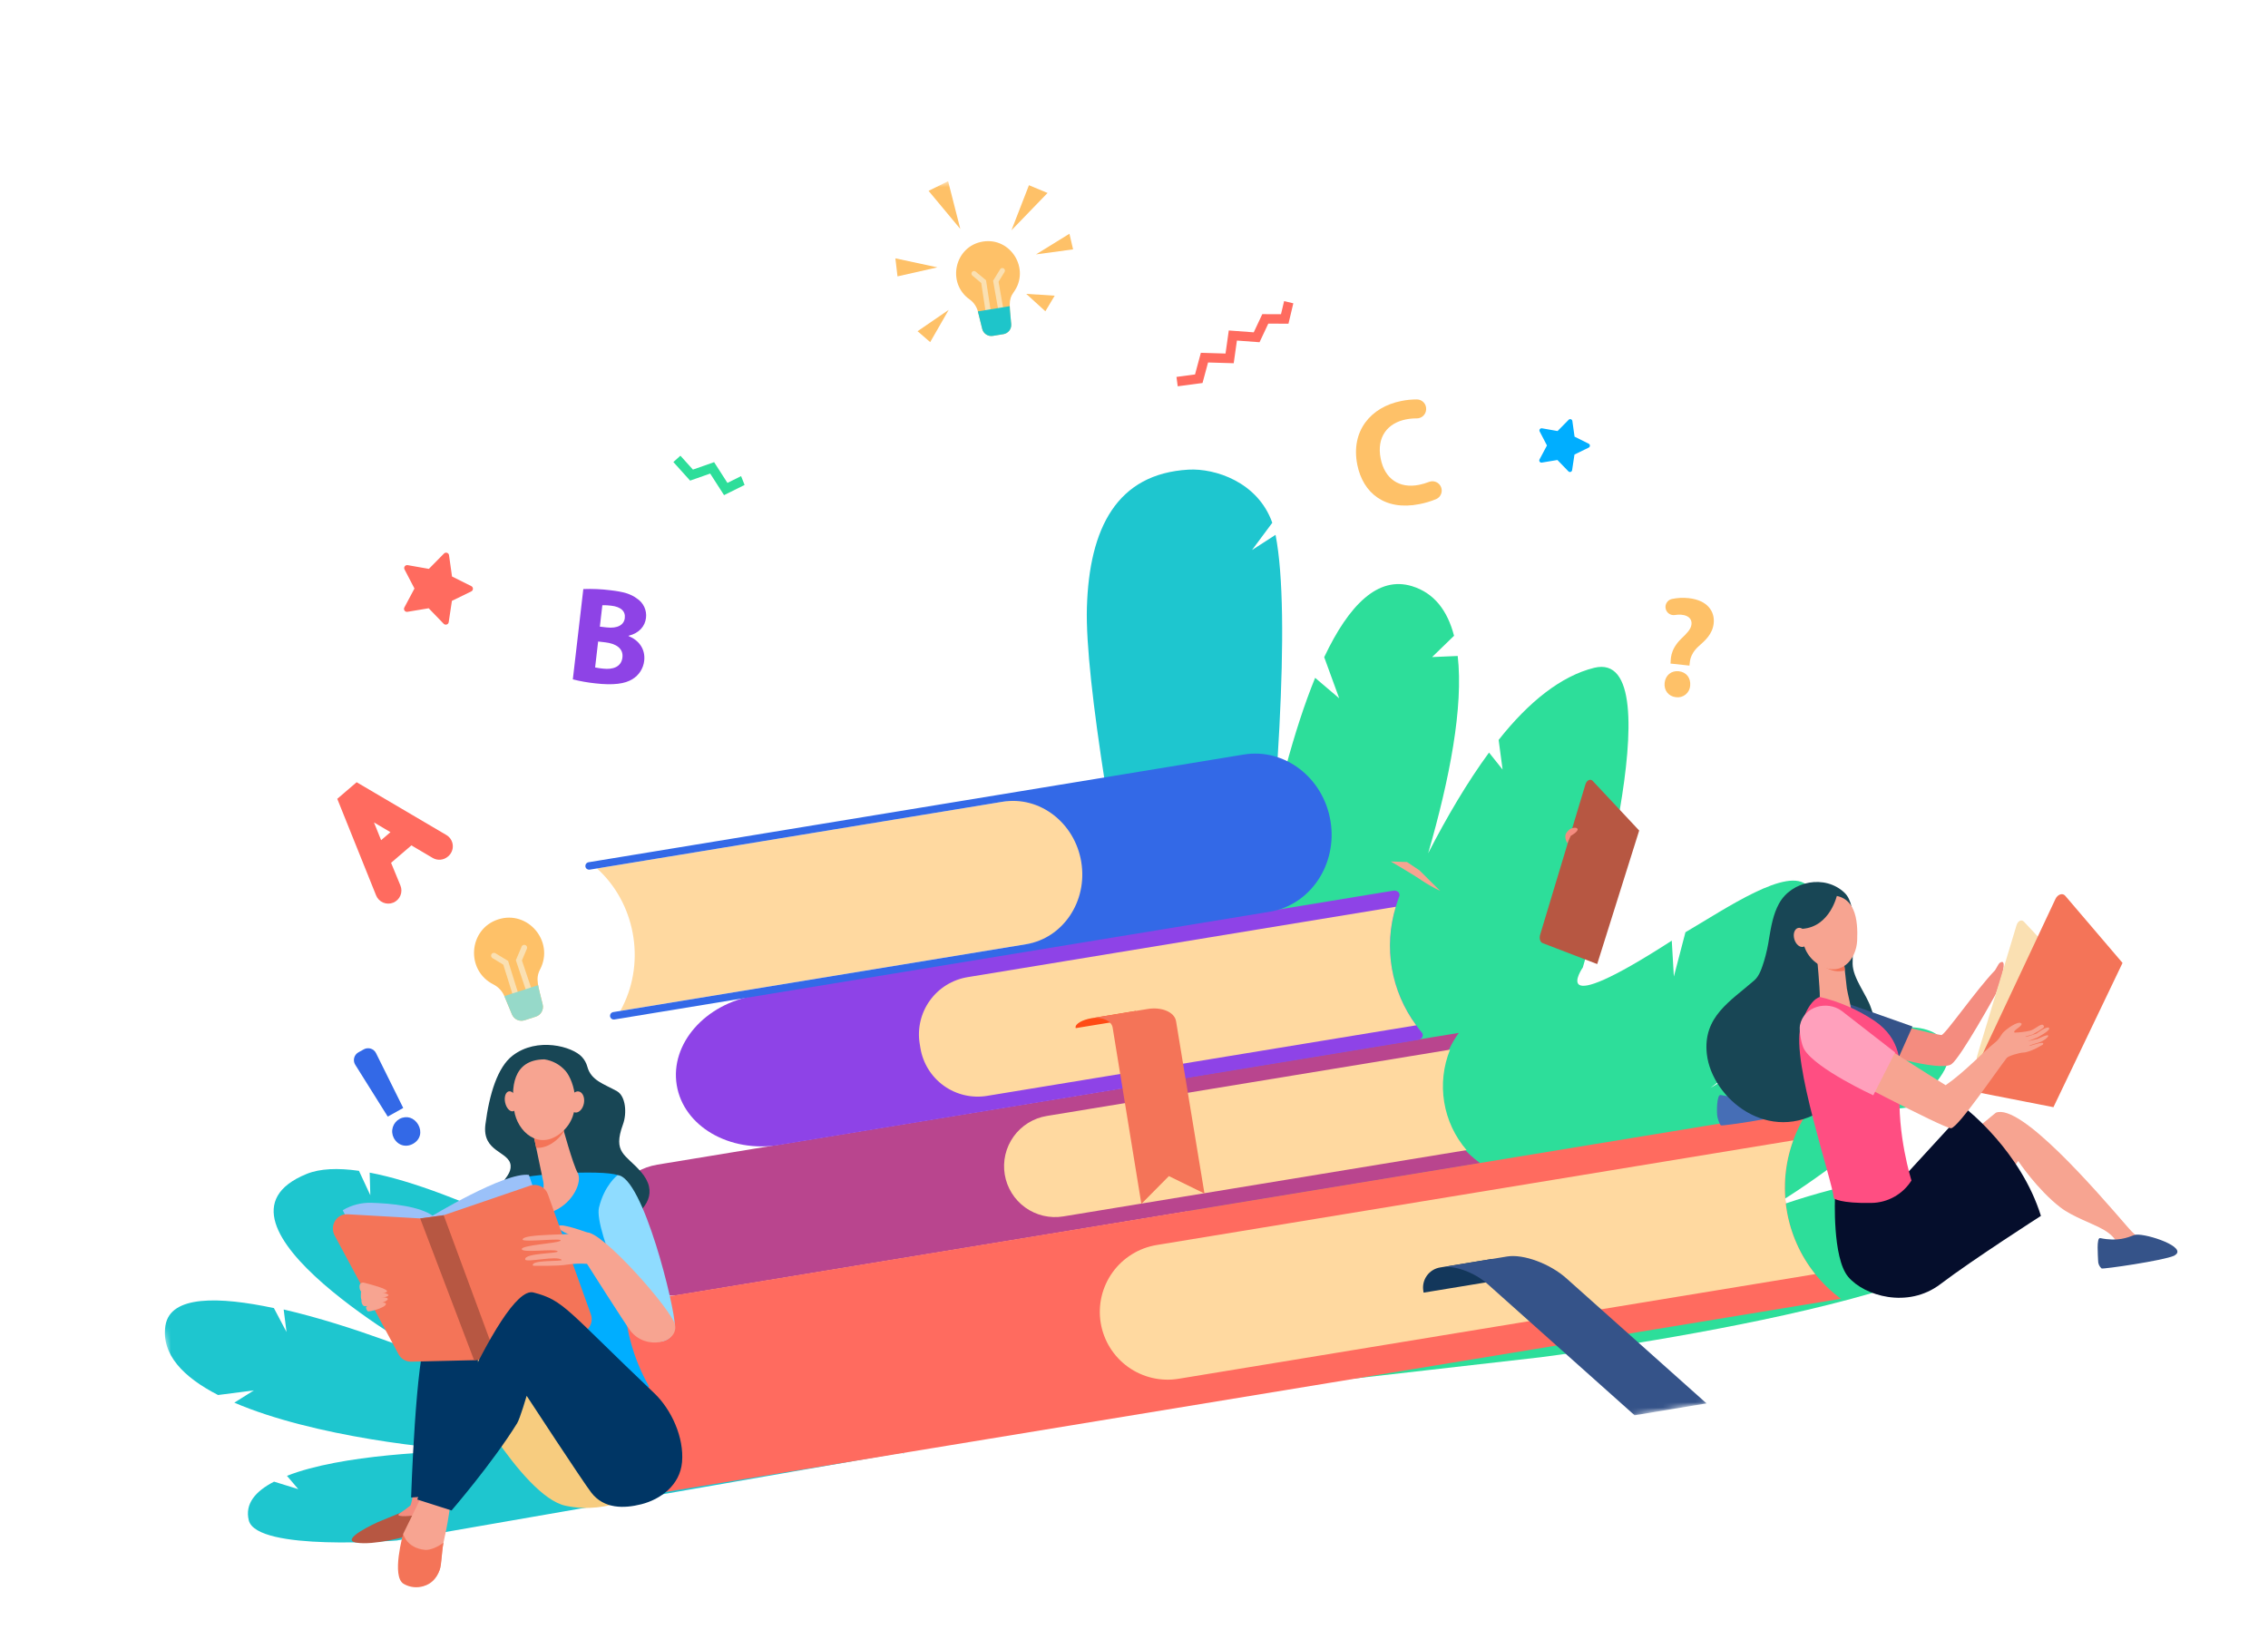 <svg width="418" height="304" viewBox="0 0 418 304" fill="none" xmlns="http://www.w3.org/2000/svg">
<mask id="mask0_517_40999" style="mask-type:luminance" maskUnits="userSpaceOnUse" x="0" y="0" width="418" height="304">
<path d="M377.754 -7.79944e-05L0 62.112L39.751 303.866L417.504 241.754L377.754 -7.79944e-05Z" fill="white"/>
</mask>
<g mask="url(#mask0_517_40999)">
<path d="M230.752 101.389L234.487 96.365C231.821 88.83 223.917 86.292 219.033 86.573C205.88 87.327 200.75 97.29 200.319 111.988C199.531 138.815 223.851 246.917 223.851 246.917C223.851 243.941 240.939 128.556 235.087 98.589L230.752 101.389Z" fill="#1EC6CF"/>
<path d="M68.134 216.156L68.251 220.319L66.158 215.826C62.259 215.268 58.972 215.398 56.515 216.397C34.556 225.327 79.126 250.187 79.126 250.187C79.126 250.187 65.269 244.373 52.282 241.385L52.807 245.538L50.484 241.13C40.422 238.987 31.371 238.72 30.496 244.346C29.672 249.643 33.775 253.855 40.185 257.151L46.79 256.301L43.185 258.56C57.768 264.834 80.589 267.284 88.349 267.42C80.956 267.473 62.959 268.08 52.888 272.048L54.975 274.503L50.512 273.121C47.051 274.9 45.102 277.223 45.851 280.253C47.284 286.047 73.128 283.969 73.128 283.969L166.128 267.791L166.689 267.965C166.689 267.965 99.966 222.208 68.134 216.156Z" fill="#1EC6CF"/>
<path d="M369.246 222.425C366.079 214.387 347.436 214.936 324.936 223.327C332.751 219.14 343.068 210.836 348.474 206.928L344.024 205.029L352.178 204.074C358.159 199.115 360.843 194.768 358.116 191.685C356.078 189.381 352.36 188.895 347.561 189.697L345.775 194.634L345.567 190.089C333.57 192.78 330.498 191.256 315.244 200.541C324.583 193.567 325.789 191.681 326.11 189.445L320.182 187.938L326.661 186.873C330.973 180.382 337.452 167.881 333.162 163.313C329.621 159.545 318.101 167.478 310.634 171.843L308.498 180.019L308.114 173.395C284.587 188.59 291.722 178.33 291.722 178.33C291.722 178.33 309.184 119.312 293.803 123.104C287.731 124.6 281.724 129.392 276.204 136.395L276.933 141.857L274.433 138.726C270.462 144.138 266.699 150.522 263.217 157.283C267.19 143.559 269.734 130.302 268.661 120.92L263.939 121.12L267.986 117.194C266.782 112.562 264.333 109.312 260.246 108.054C253.978 106.123 248.616 111.485 244.055 121.14L246.819 128.722L242.384 124.948C226.688 163.375 221.216 252.525 221.216 252.525L220.428 257.441L283.912 250.194C283.912 250.194 375.64 238.661 369.243 222.425" fill="#2DDE9A"/>
<path d="M272.815 214.42L125.117 238.705C119.476 239.633 114.221 236.24 113.38 231.126L112.475 225.621C111.634 220.508 115.526 215.61 121.167 214.683L268.865 190.397C263.21 198.202 264.775 208.451 272.498 214.184L272.815 214.42Z" fill="#B9458E"/>
<path d="M267.246 193.491L192.921 205.712C190.463 206.116 188.267 207.479 186.814 209.501C185.362 211.523 184.772 214.038 185.176 216.494C185.58 218.95 186.944 221.144 188.967 222.594C190.99 224.045 193.508 224.633 195.966 224.229L270.298 212.007C268.138 209.498 266.711 206.443 266.173 203.177C265.635 199.911 266.006 196.56 267.247 193.491" fill="#FFD9A0"/>
<path d="M257.893 165.231C258.125 164.622 257.528 164.06 256.78 164.183L139.156 183.524C129.936 185.04 123.476 192.43 124.725 200.031C125.975 207.632 134.462 212.565 143.682 211.049L261.339 191.703C262.091 191.58 262.477 190.852 262.058 190.348C256.092 183.158 254.584 173.908 257.894 165.23" fill="#8E43E7"/>
<path d="M257.247 167.148L178.327 180.124C176.94 180.352 175.613 180.851 174.419 181.591C173.226 182.332 172.19 183.3 171.371 184.44C170.551 185.581 169.965 186.871 169.645 188.238C169.325 189.604 169.277 191.021 169.505 192.406L169.635 193.197C170.095 195.994 171.648 198.493 173.953 200.145C176.258 201.797 179.125 202.467 181.925 202.007L261.013 189.003C258.719 185.908 257.184 182.319 256.53 178.523C255.875 174.728 256.121 170.831 257.247 167.147" fill="#FFD9A0"/>
<path d="M114.343 186.347L190.253 173.866C196.984 172.759 201.474 165.983 200.282 158.731C199.089 151.479 192.666 146.497 185.934 147.603L110.024 160.085C117.023 166.41 119.006 177.052 114.762 185.512L114.343 186.347Z" fill="#FFD9A0"/>
<path d="M199.283 158.895C198.091 151.643 191.604 146.671 184.795 147.791L108.645 160.312C108.47 160.33 108.294 160.281 108.154 160.174C108.014 160.067 107.92 159.911 107.892 159.737C107.863 159.563 107.902 159.385 108 159.239C108.099 159.093 108.249 158.99 108.421 158.951L229.223 139.088C236.738 137.853 243.897 143.339 245.213 151.343C246.529 159.346 241.504 166.836 233.989 168.072L113.188 187.935C113.013 187.952 112.837 187.903 112.698 187.796C112.558 187.689 112.465 187.533 112.436 187.36C112.408 187.186 112.447 187.009 112.545 186.863C112.642 186.717 112.792 186.614 112.964 186.574L189.114 174.053C195.923 172.934 200.476 166.147 199.283 158.895Z" fill="#3369E7"/>
<path d="M209.327 186.353L201.203 187.689C199.456 187.976 198.129 188.751 198.239 189.418L198.257 189.526L209.543 187.67L209.327 186.353Z" fill="#FF4C16"/>
<path d="M216.752 188.246C216.477 186.571 214.132 185.563 211.514 185.993L201.09 187.707C203.075 187.381 204.853 188.145 205.062 189.416L210.357 221.923L215.43 216.797L221.988 220.011L216.752 188.246Z" fill="#F47458"/>
<path d="M333.529 204.386L114.065 240.472C110.792 241.01 107.867 242.825 105.933 245.517C103.999 248.21 103.215 251.559 103.752 254.829L105.457 265.198C105.995 268.468 107.81 271.39 110.505 273.322C113.199 275.253 116.551 276.036 119.824 275.498L339.288 239.412L339.154 239.312C333.865 235.358 330.322 229.504 329.272 222.988C328.223 216.471 329.749 209.801 333.529 204.386Z" fill="#FF6B5F"/>
<path d="M330.5 210.21L213.178 229.5C209.905 230.038 206.98 231.853 205.046 234.546C203.112 237.238 202.327 240.588 202.865 243.858C203.131 245.476 203.714 247.027 204.58 248.421C205.446 249.815 206.578 251.024 207.913 251.98C209.247 252.937 210.756 253.621 212.355 253.995C213.954 254.368 215.611 254.423 217.232 254.156L334.551 234.866C331.813 231.451 330.002 227.388 329.292 223.069C328.583 218.751 328.999 214.322 330.5 210.21Z" fill="#FFD9A0"/>
<path d="M274.932 232.073L265.417 233.638C264.434 233.799 263.556 234.344 262.975 235.153C262.395 235.961 262.159 236.967 262.321 237.949L262.375 238.28L275.594 236.106L274.932 232.073Z" fill="#13375B"/>
<path d="M265.808 233.588C268.082 233.214 271.794 234.578 274.1 236.635L301.264 260.886L314.519 258.698L288.684 235.635C285.644 232.921 280.749 231.122 277.751 231.617L265.808 233.588Z" fill="#355389"/>
<path d="M69.579 280.607L74.026 278.768C76.473 278.488 78.879 277.929 81.199 277.103C81.199 277.103 81.704 277.973 82.171 279.866C82.252 280.193 82.047 281.917 81.727 282.023C80.567 282.401 78.438 282.539 74.735 283.235C74.735 283.235 68.997 284.888 65.696 284.37C62.395 283.853 69.579 280.607 69.579 280.607Z" fill="#B75742"/>
<path d="M108.233 196.585C108.931 199.224 111.34 199.8 113.719 201.152C115.316 202.059 115.58 205.176 114.816 207.265C112.883 212.554 115.306 212.769 118.091 215.963C124.798 223.654 108.689 228.245 106.845 229.205C105.002 230.164 103.807 231.153 102.633 231.215C99.096 231.402 95.106 226.991 92.592 222.718C90.078 218.445 94.321 217.5 94.109 214.843C93.898 212.186 88.793 212.447 89.465 207.254C90.192 201.634 91.715 196.722 94.46 194.599C99.003 191.086 105.527 192.906 107.261 194.843C107.72 195.338 108.053 195.935 108.233 196.585" fill="#184655"/>
<path d="M118.259 255.144C118.867 256.147 121.867 259.554 121.867 259.554L88.576 265.368L86.933 258.619C96.075 257.04 104.46 251.509 112.42 247.227C112.719 247.708 117.964 254.658 118.26 255.143" fill="#FAE0B2"/>
<path d="M90.311 232.817C90.311 232.817 90.024 219.896 92.69 218.11C95.355 216.324 111.249 215.578 113.818 216.618C116.386 217.659 114.936 233.128 115.022 237.375C115.027 237.629 115.029 237.883 115.03 238.137C115.018 244.274 116.611 250.308 119.652 255.64C111.544 259.632 109.564 261.419 100.37 262.669L93.671 243.258C93.671 243.258 89.365 234.04 90.311 232.817Z" fill="#00AEFF"/>
<path d="M103.709 207.764C103.709 207.764 105.57 214.598 106.465 216.202C107.359 217.806 105.668 221.646 102.138 223.214C98.608 224.782 100.524 219.675 100.141 217.887C99.758 216.098 97.998 207.625 97.998 207.625L103.709 207.764Z" fill="#F7A491"/>
<path d="M103.924 208.549C103.53 209.179 103.038 209.741 102.466 210.216C101.208 211.265 99.961 211.657 98.818 211.584C98.374 209.45 97.995 207.625 97.995 207.625L103.706 207.764C103.706 207.764 103.788 208.064 103.924 208.549Z" fill="#F47458"/>
<path d="M100.329 195.277C101.843 195.499 103.226 196.254 104.231 197.406C105.861 199.317 107.581 205.339 103.456 208.778C99.332 212.218 95.321 208.61 94.758 204.663C94.195 200.715 94.367 195.33 100.33 195.277" fill="#F7A491"/>
<path d="M93.1 203.243C93.318 204.256 93.972 204.973 94.561 204.845C95.149 204.718 95.451 203.792 95.233 202.779C95.015 201.765 94.361 201.048 93.772 201.176C93.184 201.304 92.882 202.229 93.1 203.243" fill="#F7A491"/>
<path d="M105.006 202.892C104.812 203.961 105.239 204.935 105.961 205.068C106.682 205.2 107.424 204.44 107.619 203.37C107.813 202.301 107.386 201.327 106.664 201.195C105.943 201.063 105.201 201.823 105.006 202.892" fill="#F7A491"/>
<path d="M113.816 216.621C113.816 216.621 111.386 218.452 110.394 222.607C109.403 226.763 118.22 245.695 119.613 246.772C121.006 247.848 124.315 247.508 124.363 244.309C124.411 241.109 118.489 216.859 113.816 216.62" fill="#8FDCFF"/>
<path d="M97.477 216.578L106.586 243.335L89.209 249.144L79.311 224.341C79.311 224.341 93.02 215.987 97.477 216.578Z" fill="#9BC1F9"/>
<path d="M63.165 223.09C64.759 222.139 66.593 221.663 68.448 221.718C71.896 221.821 77.428 222.3 79.936 224.238C83.72 227.162 90.452 249.515 90.452 249.515L76.066 248.689L63.165 223.09Z" fill="#9BC1F9"/>
<path d="M118.637 262.301C115.24 256.212 84.926 236.992 78.226 239.956L84.348 253.71C84.348 253.71 96.05 275.815 104.243 277.567C112.436 279.319 119.084 274.728 119.084 274.728C119.084 274.728 122.035 268.392 118.638 262.301" fill="#F7CC7F"/>
<path d="M102.925 226.054C102.704 226.766 104.999 227.594 105.683 227.937C106.367 228.28 108.825 227.407 108.825 227.407C108.825 227.407 103.17 225.261 102.923 226.053" fill="#F7A491"/>
<path d="M85.404 260.568C85.404 260.568 80.979 275.621 81.195 277.077C81.507 279.174 71.731 280.192 73.687 278.951C74.137 278.666 75.532 277.645 75.634 277.524C76.171 276.884 78.899 258.645 78.899 258.645L85.404 260.568Z" fill="#F48C7F"/>
<path d="M84.8 243.529C84.416 243.225 80.789 242.434 78.705 246.127C76.621 249.821 75.77 276.043 75.77 276.043L82.047 275.632C82.047 275.632 93.728 250.616 84.8 243.529Z" fill="#003665"/>
<path d="M61.686 227.772L73.44 249.615C73.663 250.04 74 250.395 74.413 250.641C74.826 250.886 75.3 251.013 75.78 251.006C83.404 250.834 87.38 250.73 87.38 250.73C87.38 250.73 88.847 250.566 90.391 250.333L107.149 245.709C107.498 245.605 107.823 245.43 108.102 245.196C108.381 244.961 108.609 244.672 108.771 244.345C108.933 244.019 109.027 243.663 109.046 243.299C109.064 242.935 109.008 242.571 108.88 242.23L100.991 220.184C100.773 219.537 100.308 219.003 99.698 218.697C99.087 218.391 98.38 218.338 97.731 218.55L81.775 224.004L77.443 224.597L64.058 223.832C62.034 223.716 60.698 225.937 61.686 227.772Z" fill="#F47458"/>
<path d="M98.25 233.325C98.25 233.325 102.966 233.42 104.523 233.116C105.735 232.933 106.964 232.885 108.187 232.972C108.187 232.972 115.27 244.135 116.223 245.354C119.069 248.992 125.059 247.523 124.41 244.205C123.895 241.57 110.799 226.663 108.058 227.199C105.317 227.735 96.395 227.356 96.317 228.493C96.275 229.105 104.402 228.052 103.21 228.762C102.469 229.202 96.026 229.532 96.171 230.272C96.316 231.012 102.019 230.147 102.728 230.623C103.436 231.1 96.553 230.913 96.799 232.169C96.923 232.802 102.705 231.38 103.505 232.239C103.838 232.597 97.561 232.153 98.25 233.326" fill="#F7A491"/>
<path d="M67.06 236.441C66.97 236.418 66.876 236.415 66.784 236.432C66.692 236.449 66.606 236.487 66.53 236.541C66.454 236.595 66.391 236.665 66.345 236.747C66.3 236.828 66.272 236.918 66.265 237.011C66.239 237.416 66.298 237.888 66.638 238.151C67.313 238.673 71.415 238.605 71.338 238.007C71.279 237.547 68.393 236.775 67.06 236.442" fill="#F7A491"/>
<path d="M66.536 238.123C66.536 238.123 66.381 239.689 66.731 239.644C67.081 239.599 71.484 239.315 71.592 238.769C71.7 238.223 67.044 237.728 66.537 238.123" fill="#F7A491"/>
<path d="M66.604 239.702C66.604 239.702 66.59 240.388 67.012 240.714C67.434 241.04 71.427 240.125 71.47 239.46C71.512 238.796 66.665 239.187 66.604 239.701" fill="#F7A491"/>
<path d="M67.451 241.008C67.486 241.266 67.596 241.508 67.768 241.703C68.007 241.887 70.938 241.095 71.129 240.411C71.321 239.728 67.689 240.293 67.451 241.008Z" fill="#F7A491"/>
<path d="M83.348 274.554C83.348 274.554 82.771 279.931 81.901 283.568C81.331 285.949 81.456 288.208 81.019 289.422C79.916 292.489 77.374 293.023 75.064 291.669C72.753 290.316 74.309 282.746 74.309 282.746L79.244 272.669L83.348 274.554Z" fill="#F7A491"/>
<path d="M81.019 289.422C81.406 288.344 81.354 286.439 81.736 284.359C80.848 285.089 79.271 285.79 78.337 285.697C74.909 285.36 74.309 282.745 74.309 282.745C74.309 282.745 72.086 290.607 74.397 291.961C76.707 293.314 79.916 292.489 81.019 289.421" fill="#F47458"/>
<path d="M81.772 224.004L91.496 250.315L88.302 250.646L87.376 250.731L77.44 224.599L81.772 224.004Z" fill="#B75742"/>
<path d="M108.988 275.156C111.331 278.167 115.002 278.092 118.186 277.29C121.708 276.403 125.318 273.805 125.7 269.537C126.108 264.978 123.735 259.808 120.572 256.804C104.378 241.426 103.989 239.712 98.31 238.25C92.176 236.671 76.899 276.412 76.899 276.412L83.221 278.432C83.221 278.432 90.768 269.688 95.304 262.364C95.838 261.503 97.067 257.299 97.067 257.299C97.067 257.299 107.442 273.165 108.99 275.156" fill="#003665"/>
<path d="M91.813 169.477C86.328 171.251 85.772 178.878 90.945 181.469C91.871 181.943 92.596 182.734 92.987 183.697L94.356 186.999C94.538 187.437 94.879 187.792 95.311 187.991C95.743 188.19 96.233 188.219 96.686 188.073L98.763 187.4C99.216 187.254 99.596 186.943 99.829 186.529C100.062 186.115 100.131 185.628 100.021 185.166C99.191 181.67 98.631 180.44 99.544 178.687C102.217 173.557 97.297 167.702 91.811 169.477" fill="#FEC168"/>
<path d="M95.704 185.48L95.699 185.481C95.633 185.501 95.564 185.508 95.495 185.502C95.427 185.496 95.36 185.476 95.299 185.444C95.238 185.412 95.184 185.369 95.14 185.316C95.096 185.263 95.062 185.202 95.042 185.136L92.761 177.822L90.759 176.608C90.7 176.572 90.649 176.525 90.608 176.469C90.568 176.414 90.538 176.351 90.522 176.284C90.505 176.217 90.502 176.148 90.513 176.08C90.523 176.012 90.547 175.947 90.583 175.888C90.619 175.829 90.666 175.778 90.721 175.737C90.777 175.696 90.84 175.667 90.907 175.651C90.974 175.634 91.043 175.631 91.111 175.642C91.179 175.652 91.245 175.676 91.303 175.711L93.645 177.131L96.042 184.825C96.083 184.957 96.071 185.099 96.008 185.221C95.944 185.344 95.835 185.436 95.704 185.479" fill="#FAE0B2"/>
<path d="M98.301 184.975L98.307 184.974C98.439 184.93 98.548 184.835 98.61 184.711C98.672 184.586 98.681 184.442 98.637 184.31L96.194 177.048L97.106 174.891C97.16 174.763 97.161 174.619 97.108 174.49C97.056 174.362 96.955 174.259 96.827 174.205C96.698 174.151 96.554 174.15 96.425 174.202C96.296 174.254 96.193 174.356 96.139 174.484L95.074 177.006L97.641 184.644C97.685 184.775 97.779 184.883 97.902 184.946C98.026 185.008 98.168 185.019 98.3 184.976" fill="#FAE0B2"/>
<path d="M92.949 183.616C92.96 183.642 92.975 183.669 92.987 183.697L94.356 186.998C94.538 187.437 94.878 187.791 95.31 187.99C95.742 188.189 96.232 188.219 96.685 188.072L98.762 187.4C99.215 187.254 99.595 186.943 99.828 186.529C100.061 186.115 100.13 185.629 100.02 185.166C99.651 183.611 99.335 182.505 99.179 181.601L92.949 183.616Z" fill="#96D9C9"/>
<path d="M81.767 114.979L79.009 112.126L75.093 112.779C74.993 112.796 74.889 112.784 74.795 112.745C74.701 112.706 74.62 112.642 74.56 112.56C74.501 112.477 74.466 112.38 74.459 112.278C74.452 112.177 74.474 112.075 74.522 111.985L76.386 108.483L74.555 104.964C74.508 104.873 74.487 104.772 74.495 104.67C74.503 104.569 74.539 104.472 74.599 104.39C74.659 104.308 74.741 104.244 74.836 104.206C74.93 104.168 75.033 104.158 75.134 104.175L79.043 104.864L81.828 102.036C81.9 101.963 81.99 101.912 82.089 101.888C82.188 101.864 82.291 101.868 82.388 101.9C82.485 101.932 82.571 101.99 82.636 102.068C82.701 102.146 82.743 102.241 82.757 102.342L83.309 106.27L86.861 108.041C86.952 108.087 87.029 108.157 87.082 108.243C87.136 108.33 87.164 108.43 87.163 108.532C87.163 108.633 87.134 108.733 87.08 108.819C87.025 108.905 86.948 108.974 86.857 109.019L83.289 110.759L82.698 114.682C82.683 114.783 82.64 114.877 82.574 114.955C82.508 115.032 82.421 115.089 82.325 115.12C82.228 115.151 82.124 115.155 82.025 115.13C81.927 115.105 81.837 115.053 81.766 114.98" fill="#FF6B5F"/>
<path d="M289.062 86.888L287.036 84.793L284.159 85.272C284.086 85.284 284.01 85.276 283.941 85.247C283.871 85.219 283.812 85.172 283.768 85.111C283.724 85.05 283.699 84.979 283.694 84.904C283.689 84.829 283.705 84.755 283.74 84.689L285.109 82.116L283.765 79.531C283.731 79.464 283.716 79.39 283.721 79.315C283.727 79.241 283.754 79.169 283.798 79.109C283.842 79.049 283.902 79.002 283.972 78.975C284.041 78.947 284.117 78.939 284.191 78.952L287.063 79.457L289.109 77.38C289.161 77.326 289.228 77.289 289.3 77.271C289.373 77.254 289.449 77.257 289.52 77.28C289.591 77.304 289.654 77.347 289.702 77.404C289.75 77.461 289.781 77.531 289.791 77.605L290.197 80.49L292.805 81.792C292.872 81.825 292.928 81.877 292.967 81.941C293.006 82.004 293.027 82.077 293.026 82.152C293.026 82.227 293.005 82.3 292.965 82.363C292.925 82.426 292.868 82.477 292.801 82.51L290.18 83.788L289.746 86.668C289.735 86.742 289.704 86.812 289.655 86.869C289.607 86.926 289.543 86.968 289.472 86.991C289.401 87.013 289.325 87.016 289.252 86.998C289.18 86.979 289.114 86.941 289.062 86.887" fill="#00AEFF"/>
<path d="M237.469 59.669L233.75 59.656L232.137 63.086L227.969 62.776L227.378 66.958L222.65 66.817L221.629 70.601L217.058 71.208L216.829 69.479L220.247 69.025L221.323 65.033L225.868 65.169L226.469 60.918L231.068 61.259L232.644 57.91L236.09 57.922L236.665 55.507L238.363 55.91L237.469 59.669Z" fill="#FF6B5F"/>
<path d="M136.585 87.766L134.069 89.015L131.613 85.192L127.709 86.564L125.402 84.004L124.105 85.171L127.189 88.595L130.889 87.295L133.444 91.271L137.23 89.393L136.585 87.766Z" fill="#2DDE9A"/>
<path d="M65.73 144.191L62.16 147.253L69.31 165.04C69.427 165.337 69.603 165.608 69.826 165.837C70.049 166.067 70.315 166.249 70.609 166.375C70.903 166.501 71.219 166.567 71.539 166.57C71.859 166.573 72.176 166.512 72.473 166.392C72.769 166.271 73.039 166.093 73.266 165.868C73.493 165.643 73.673 165.375 73.796 165.08C73.919 164.785 73.982 164.468 73.982 164.149C73.981 163.829 73.918 163.513 73.794 163.218L72.077 159.048L75.823 155.834L79.737 158.145C80.172 158.402 80.677 158.516 81.18 158.472C81.684 158.428 82.161 158.227 82.545 157.898L82.613 157.84C82.905 157.589 83.133 157.272 83.278 156.916C83.423 156.56 83.481 156.174 83.447 155.791C83.413 155.408 83.288 155.039 83.083 154.713C82.877 154.388 82.597 154.117 82.265 153.922L65.73 144.191ZM70.243 154.874L68.926 151.607L71.963 153.398L70.243 154.874Z" fill="#FF6B5F"/>
<path d="M307.874 122.318C307.992 121.762 307.614 119.901 309.922 117.672C310.873 116.765 311.649 115.997 311.745 115.102C311.913 113.56 310.243 113.108 308.697 113.369C308.309 113.432 307.912 113.34 307.591 113.114C307.27 112.887 307.05 112.545 306.978 112.159C306.906 111.773 306.988 111.374 307.206 111.048C307.424 110.721 307.761 110.493 308.146 110.411C309.16 110.198 310.202 110.146 311.233 110.26C314.706 110.634 316.077 112.724 315.839 114.907C315.622 116.905 314.243 118.085 313.122 119.08C311.238 120.761 311.484 122.249 311.373 122.695L307.874 122.318ZM306.797 125.872C306.948 124.479 308.03 123.585 309.398 123.733C310.819 123.886 311.632 124.985 311.507 126.381C311.488 126.698 311.403 127.008 311.258 127.292C311.112 127.575 310.91 127.825 310.663 128.026C310.416 128.227 310.13 128.374 309.823 128.459C309.516 128.543 309.194 128.564 308.879 128.518C307.485 128.367 306.649 127.239 306.797 125.872Z" fill="#FEC168"/>
<path d="M181.123 44.532C175.95 45.382 174.412 52.165 178.711 55.199C179.48 55.751 180.024 56.56 180.245 57.48L181.027 60.636C181.131 61.055 181.389 61.42 181.75 61.657C182.111 61.895 182.549 61.988 182.975 61.918L184.935 61.596C185.362 61.525 185.746 61.297 186.012 60.957C186.278 60.616 186.406 60.188 186.37 59.757C186.099 56.5 185.763 55.318 186.823 53.865C189.924 49.615 186.297 43.681 181.123 44.532Z" fill="#FEC168"/>
<path d="M182.448 59.452L182.443 59.453C182.318 59.472 182.191 59.44 182.089 59.366C181.987 59.291 181.918 59.179 181.899 59.054L180.845 52.165L179.21 50.802C179.162 50.762 179.122 50.712 179.093 50.657C179.064 50.602 179.046 50.541 179.04 50.479C179.035 50.416 179.041 50.354 179.06 50.294C179.079 50.234 179.109 50.179 179.149 50.13C179.189 50.083 179.238 50.043 179.294 50.014C179.349 49.985 179.41 49.967 179.472 49.961C179.535 49.956 179.598 49.962 179.658 49.981C179.717 49.999 179.773 50.03 179.821 50.07L181.733 51.665L182.841 58.909C182.86 59.033 182.829 59.16 182.756 59.261C182.682 59.363 182.571 59.431 182.447 59.452" fill="#FAE0B2"/>
<path d="M184.849 59.352L184.854 59.351C184.979 59.329 185.09 59.258 185.162 59.155C185.235 59.052 185.263 58.923 185.242 58.799L184.035 51.936L185.147 50.12C185.211 50.013 185.229 49.884 185.199 49.763C185.168 49.642 185.092 49.538 184.985 49.472C184.878 49.407 184.75 49.386 184.629 49.414C184.507 49.443 184.401 49.517 184.334 49.623L183.032 51.745L184.303 58.963C184.324 59.087 184.394 59.197 184.497 59.269C184.599 59.342 184.726 59.371 184.85 59.35" fill="#FAE0B2"/>
<path d="M180.223 57.403C180.23 57.429 180.239 57.456 180.246 57.481L181.027 60.636C181.131 61.055 181.39 61.42 181.751 61.657C182.112 61.895 182.549 61.988 182.976 61.918L184.935 61.596C185.362 61.525 185.746 61.297 186.012 60.957C186.278 60.616 186.406 60.188 186.37 59.757C186.249 58.308 186.117 57.27 186.099 56.436L180.223 57.403Z" fill="#1EC5CA"/>
<path d="M189.639 34.142L186.414 42.451L193.069 35.571L189.639 34.142Z" fill="#FEC168"/>
<path d="M171.138 35.18L176.988 42.206L174.74 33.4L171.138 35.18Z" fill="#FEC168"/>
<path d="M165.022 47.621L172.763 49.283L165.413 50.948L165.022 47.621Z" fill="#FEC168"/>
<path d="M189.141 54.17L192.664 57.381L194.387 54.504L189.141 54.17Z" fill="#FEC168"/>
<path d="M190.937 46.894L197.1 43.088L197.773 45.969L190.937 46.894Z" fill="#FEC168"/>
<path d="M174.851 57.119L169.109 61.055L171.436 63.064L174.851 57.119Z" fill="#FEC168"/>
<path d="M107.508 108.583C109.178 108.521 110.851 108.595 112.509 108.804C114.85 109.075 116.258 109.467 117.407 110.34C117.987 110.719 118.449 111.253 118.742 111.882C119.034 112.51 119.144 113.208 119.06 113.895C118.885 115.405 117.84 116.711 115.844 117.194L115.838 117.245C117.716 117.997 118.98 119.621 118.727 121.81C118.649 122.505 118.411 123.173 118.033 123.761C117.655 124.349 117.146 124.843 116.546 125.203C115.199 126.041 113.071 126.356 109.698 125.966C108.307 125.818 106.929 125.574 105.573 125.234L107.508 108.583ZM110.556 115.512L111.814 115.657C113.829 115.89 115.007 115.186 115.153 113.928C115.302 112.645 114.399 111.853 112.663 111.652C112.117 111.579 111.566 111.549 111.015 111.563L110.556 115.512ZM109.682 123.032C110.17 123.136 110.664 123.211 111.161 123.254C112.898 123.455 114.51 122.979 114.717 121.193C114.916 119.483 113.46 118.626 111.546 118.405L110.237 118.253L109.682 123.032Z" fill="#8E43E6"/>
<path d="M265.587 89.783C265.758 90.2 265.758 90.667 265.587 91.084C265.417 91.501 265.088 91.834 264.674 92.011C263.684 92.418 262.657 92.725 261.606 92.928C255.255 94.193 251.196 90.896 250.154 85.667C248.906 79.403 252.682 75.027 258.243 73.919C259.199 73.723 260.173 73.626 261.149 73.628C261.381 73.631 261.61 73.68 261.822 73.774C262.034 73.867 262.225 74.003 262.384 74.172C262.542 74.341 262.664 74.54 262.743 74.758C262.823 74.976 262.857 75.208 262.844 75.439L262.84 75.5C262.818 75.941 262.626 76.356 262.304 76.659C261.982 76.962 261.556 77.129 261.114 77.125C260.444 77.117 259.775 77.18 259.117 77.312C255.819 77.969 253.653 80.468 254.467 84.553C255.2 88.229 257.842 90.11 261.549 89.371C262.174 89.243 262.787 89.061 263.381 88.828C263.801 88.666 264.267 88.676 264.68 88.854C265.093 89.033 265.419 89.366 265.588 89.783" fill="#FEC168"/>
<path d="M72.571 209.757C72.255 209.146 72.193 208.435 72.397 207.778C72.601 207.121 73.055 206.571 73.661 206.245C74.966 205.563 76.335 206.032 77.086 207.32C77.812 208.62 77.48 210.085 76.128 210.838C74.755 211.603 73.285 211.103 72.571 209.757ZM71.462 205.829L65.473 196.272C65.356 196.085 65.277 195.875 65.243 195.657C65.209 195.438 65.22 195.215 65.275 195.001C65.33 194.786 65.428 194.586 65.563 194.41C65.699 194.235 65.868 194.089 66.061 193.982L67.047 193.433C67.24 193.325 67.453 193.258 67.672 193.235C67.892 193.212 68.115 193.234 68.326 193.299C68.537 193.365 68.732 193.472 68.9 193.615C69.069 193.759 69.206 193.934 69.304 194.132L74.316 204.238L71.462 205.829Z" fill="#3369E7"/>
<path d="M292.195 144.609L283.849 172.32C283.649 172.981 283.859 173.676 284.31 173.849L294.37 177.71L302.106 153.097C302.106 153.097 295.88 146.447 293.543 143.953C293.111 143.492 292.431 143.822 292.195 144.608" fill="#B75742"/>
<path d="M288.579 153.725C288.782 153.348 289.073 153.026 289.427 152.785C289.934 152.556 290.578 152.472 290.74 152.796C290.974 153.266 289.498 154.074 289.498 154.074L288.849 155.448C288.849 155.448 288.286 154.506 288.58 153.724" fill="#F48C7F"/>
<path d="M256.314 158.798C256.314 158.798 260.707 161.354 262 162.281C263.097 163.008 264.244 163.658 265.432 164.226L261.594 160.419L259.309 158.898L256.314 158.798Z" fill="#F7A491"/>
<path d="M317.118 201.848C316.392 201.7 316.351 205.124 316.535 205.929C316.733 206.794 317.06 207.393 317.176 207.448C317.492 207.597 328.539 205.945 330.552 205.035C330.716 204.941 330.867 204.825 331.001 204.691C332.325 203.09 323.816 201.026 322.423 201.562C321.184 202.039 320.384 202.513 317.118 201.848" fill="#466EB6"/>
<path d="M344.909 187.743C344.909 187.743 356.788 190.746 357.801 190.8C358.437 190.834 364.282 182.38 367.655 178.899C367.811 178.737 368.334 177.655 368.509 177.528C370.606 176.005 367.829 183.247 367.829 183.247C367.829 183.247 361.363 194.974 359.66 196.168C357.521 197.667 345.113 193.885 345.128 193.547L344.909 187.743Z" fill="#F48C7F"/>
<path d="M341.444 177.669C341.384 174.327 342.509 167.007 339.961 164.573C336.377 161.15 330.19 162.341 327.871 166.578C326.808 168.519 326.427 170.748 326.057 172.93C325.851 174.346 325.543 175.746 325.136 177.118C324.744 178.336 324.314 179.848 323.329 180.711C318.948 184.55 313.804 187.405 314.577 194.304C315.494 202.486 326.058 211.173 336.175 204.464C340.047 201.896 344.525 194.913 345.622 190.411C346.116 188.382 345.763 188.644 344.843 185.826C344.019 183.304 341.492 180.36 341.444 177.669" fill="#184655"/>
<path d="M336.3 183.497L352.481 189.215L349.855 195.098C349.855 195.098 337.982 192.681 335.623 192.444C333.263 192.206 333.692 183.697 336.3 183.497" fill="#355389"/>
<path d="M334.882 176.462C334.882 176.462 335.424 182.171 335.397 183.802C335.367 185.486 336.306 192.325 339.848 192.597C343.389 192.869 340.595 183.858 340.379 182.196C340.163 180.533 339.613 175.107 339.613 175.107L334.882 176.462Z" fill="#F7A491"/>
<path d="M334.947 177.146C335.28 177.499 335.651 177.813 336.054 178.083C337.502 179.059 338.856 179.23 340.008 178.883C339.806 176.994 339.615 175.107 339.615 175.107L334.884 176.461C334.884 176.461 334.909 176.721 334.947 177.146" fill="#F47458"/>
<path d="M336.624 165.078C335.261 165.419 334.065 166.235 333.25 167.379C331.936 169.273 330.918 174.922 335.01 177.679C339.103 180.436 342.134 176.99 342.284 173.338C342.435 169.687 342.085 164.576 336.624 165.078Z" fill="#F7A491"/>
<path d="M338.592 164.925C338.592 164.925 337.348 170.848 332.169 171.216C329.823 171.382 329.818 174.621 329.818 174.621C329.818 174.621 330.478 166.825 332.668 165.323C334.857 163.82 338.592 164.925 338.592 164.925Z" fill="#184655"/>
<path d="M333.048 172.455C333.324 173.412 333.024 174.34 332.375 174.527C331.727 174.714 330.978 174.089 330.702 173.132C330.425 172.175 330.726 171.247 331.374 171.06C332.022 170.873 332.771 171.498 333.047 172.454" fill="#F7A491"/>
<path d="M364.393 194.654L371.656 170.542C371.892 169.755 372.572 169.425 373.004 169.886C374.901 171.911 377.769 174.974 379.83 177.175L372.887 199.266L364.855 196.184C364.404 196.011 364.194 195.316 364.393 194.654" fill="#FAE0B2"/>
<path d="M367.855 205.105C367.855 205.105 347.856 221.161 347.167 225.661C346.479 230.162 348.592 236.331 352.015 237.099C355.438 237.867 371.956 214.005 371.956 214.005C371.956 214.005 375.461 219.28 379.738 222.566C382.018 224.318 385.574 225.468 387.695 226.677C389.552 227.736 390.132 228.969 390.132 228.969L394.776 228.472C394.776 228.472 393.947 228.278 392.183 226.239C386.225 219.35 372.397 203.332 367.855 205.105" fill="#F7A491"/>
<path d="M362.369 204.412C362.369 204.412 372.463 212.237 376.149 224.132C376.149 224.132 363.664 232.125 357.629 236.708C351.594 241.291 343.611 238.88 340.639 235.379C337.667 231.878 338.201 220.553 338.201 220.553L351.588 216.159L362.369 204.412Z" fill="#050E2C"/>
<path d="M387.071 228.228C386.345 228.08 386.674 231.573 386.688 232.361C386.68 232.638 386.733 232.912 386.844 233.165C386.956 233.418 387.122 233.642 387.331 233.823C387.647 233.972 398.692 232.379 400.705 231.469C400.869 231.375 401.02 231.259 401.154 231.125C402.477 229.523 394.737 227.125 393.345 227.662C392.107 228.139 390.337 228.893 387.071 228.228" fill="#355389"/>
<path d="M335.415 183.777C335.415 183.777 333.318 184.102 331.87 189.29C330.092 195.668 337.737 217.629 337.982 220.902C337.982 220.902 339.136 221.857 344.921 221.743C346.397 221.721 347.844 221.331 349.131 220.608C350.418 219.885 351.505 218.853 352.291 217.605C352.291 217.605 349.582 209.085 350.162 200.556C350.477 195.934 350.319 191.529 345.528 188.209C342.448 186.141 339.023 184.64 335.415 183.777" fill="#FF4E82"/>
<path d="M378.826 165.715L362.983 199.431C362.618 200.207 362.872 201.039 363.512 201.164L378.456 204.093L391.19 177.501L380.618 165.111C380.141 164.553 379.227 164.861 378.825 165.715" fill="#F47458"/>
<path d="M377.655 189.495C377.303 189.025 375.328 190.525 375.328 190.525C375.328 190.525 373.458 191.175 373.311 191.126C373.143 191.07 374.571 190.712 374.571 190.712C374.571 190.712 376.803 189.516 376.733 189.255C376.445 188.183 375.187 189.783 374.035 190.023C373.139 190.211 372.228 190.319 371.313 190.346C370.941 190.211 371.738 189.639 371.738 189.639C371.738 189.639 372.792 188.941 372.56 188.673C372 188.02 369.566 189.836 369.091 190.439C368.772 190.844 368.413 191.587 367.821 192.063C365.244 194.136 362.292 197.451 358.591 200.045C357.076 199.147 342.343 189.744 341.974 189.517L335.867 196.19C335.877 196.196 358.503 208.19 359.614 207.971C361.012 207.694 367.934 197.486 369.854 195.009C370.145 194.635 372.258 194.041 372.864 194.026C374.209 193.994 376.506 192.556 376.506 192.556C377.133 191.629 373.707 193.025 374.01 192.761C374.144 192.644 375 192.412 375.846 192.146C376.707 191.875 377.423 191.239 377.491 190.98C377.624 190.474 375.541 191.511 375.541 191.511L373.731 191.925L375.422 191.28C375.422 191.28 377.998 189.956 377.654 189.495" fill="#F7A491"/>
<path d="M339.423 186.341C336.774 184.396 332.47 185.45 331.742 188.967C331.539 189.946 331.989 192.583 332.552 193.488C334.803 197.107 345.25 201.906 345.25 201.906L349.274 193.997L339.423 186.341Z" fill="#FFA0BC"/>
</g>
</svg>
